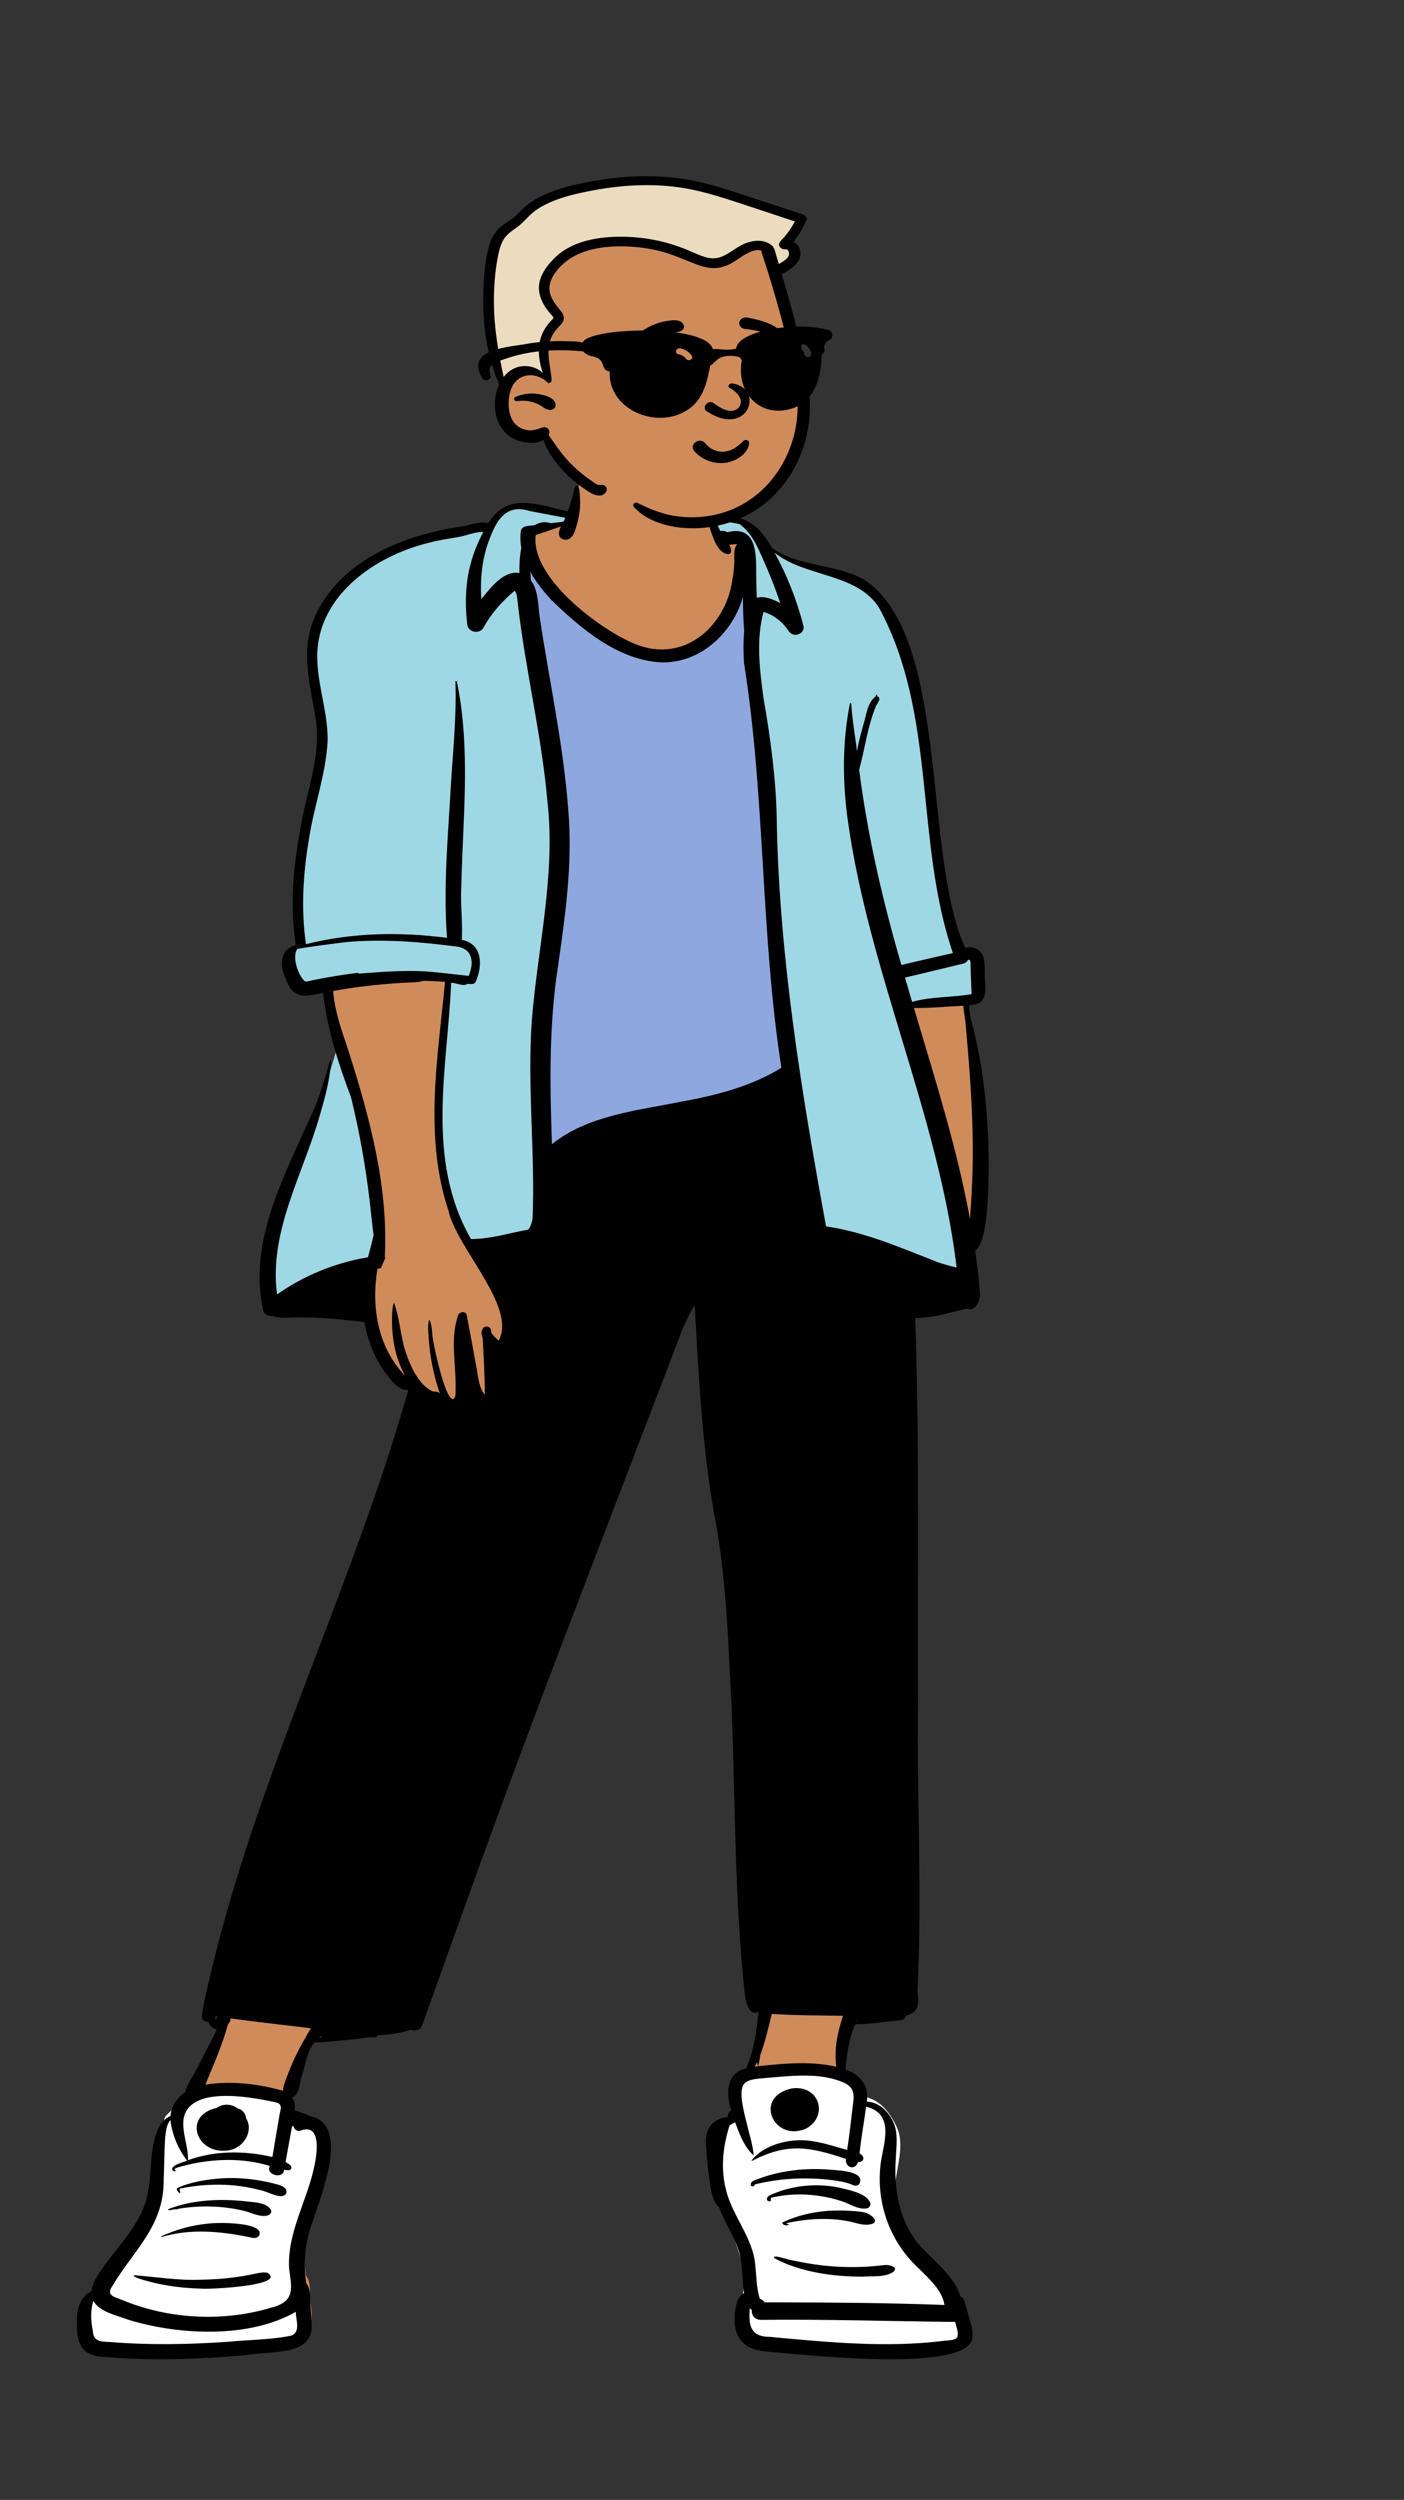 <svg width="254" height="452" viewBox="0 0 254 452" fill="none" xmlns="http://www.w3.org/2000/svg">
<rect x="0" y="0" width="254" height="452" fill="#333333" stroke="none"/>
<path fill-rule="evenodd" clip-rule="evenodd" d="M175.233 225.136C179.276 225.218 177.543 191.408 174.843 185.178C174.465 183.916 174.152 182.19 174.215 180.641C177.555 180.94 177.195 178.892 177.023 176.422C177.079 174.461 177.231 170.414 173.882 171.99C163.841 153.973 174.698 107.401 148.26 103.014C145.074 102.321 141.782 101.603 139.099 99.624C136.261 94.922 134.816 94.321 130.113 94.017C129.242 89.782 127.614 85.257 122.763 83.609C118.322 82.05 113.153 81.925 108.523 82.758C104.69 83.878 104.339 90.263 103.487 93.411C98.325 92.185 91.963 89.604 89.184 95.454C87.838 95.093 86.59 95.327 85.222 95.728C73.758 97.384 62.634 102.032 58.382 111.731C55.755 117.551 57.62 123.887 58.605 129.914C59.523 136.478 57.101 142.559 55.978 148.872C54.306 157.566 54.003 164.539 55.094 171C52.21 171.588 51.998 173.94 53.164 176.4C53.507 177.232 53.852 178.11 54.61 178.581C56.151 179.45 58.143 178.448 59.818 178.295C60.167 181.766 60.841 185.173 61.958 189.044C61.634 190.203 61.264 191.497 60.931 192.661L60.818 192.551C56.994 206.907 45.62 220.852 49.155 236.11C49.363 236.618 49.758 236.512 50.061 236.503C51.815 237.101 53.427 236.722 55.197 236.783C59.394 236.785 63.449 237.267 67.211 237.687C67.899 241.713 70.134 248.304 74.121 249.839C74.189 249.859 75.37 249.638 75.469 249.632C64.855 288.202 45.758 323.867 38.172 363.215C38.127 363.695 38.999 363.441 39.285 363.499C39.246 364.591 40.033 364.854 41.136 365.242C39.715 367.903 38.436 370.561 37.022 373.229C36.366 374.55 35.297 375.854 35.103 377.266C33.538 378.162 32.483 379.915 32.511 381.551C28.29 383.15 29.437 391.048 28.474 394.959C27.5 400.787 22.869 404.857 19.693 409.634C19.045 410.594 18.356 411.85 18.326 413.055C16.357 413.882 15.623 415.689 15.753 418.731C15.746 422.289 16.866 423.644 19.886 423.73C28.089 424.465 37.661 424.166 45.912 423.33C52.084 422.627 57.553 423.211 56.173 416.564C55.889 414.955 56.435 412.788 55.372 411.486C54.717 407.61 55.098 403.702 56.511 399.873C57.37 396.648 58.821 389.987 58.219 385.66C57.941 383.658 53.383 382.557 52.58 382.459C52.835 380.953 52.723 378.32 51.818 377.273C53.479 377.065 53.897 376.672 54.243 375.018C55.069 372.341 55.179 369.434 57.227 367.178C60.908 367.22 64.578 366.383 68.258 366.281L68.441 365.902C70.618 365.877 72.782 365.532 74.848 364.857C75.306 365.051 75.892 365.218 76.15 364.596L77.379 361.152C91.684 320.351 107.541 279.452 123.003 238.95C123.905 236.981 124.991 234.888 126.402 233.133C126.88 257.915 132.673 282.67 133.17 307.439C133.842 324.479 133.669 341.34 135.458 358.44C135.918 362.059 136.407 361.939 137.01 361.717C137.252 361.751 137.82 361.859 138.067 361.906C137.664 365.502 137.2 371.34 135.479 375.018C131.675 375.544 132.356 378.16 133.2 380.328C132.292 381.023 132.422 382.642 132.691 383.539C129.112 383.542 128.332 386.151 128.578 387.797C128.918 390.551 128.728 394.835 130.778 397.187C131.985 400.185 133.95 403.015 134.718 406.246C135.2 408.623 135.014 412.085 135.479 414.443C134.308 414.927 134.804 415.687 134.607 417.157C133.594 423.885 137.16 422.741 143.466 423.204C147.245 423.952 176.018 425.441 174.775 420.964C174.987 419.142 174.041 418.341 173.636 416.547C173.454 416.07 169.869 410.558 167.731 408.471C160.56 402.432 160.873 394.325 161.1 384.987C160.679 382.456 158.506 380.032 155.734 380.305C156.53 377.601 155.055 375.251 151.972 374.469C152.28 371.409 152.604 367.25 153.731 364.603L152.67 363.634L154.091 363.786L154.563 362.721L155.077 363.888C157.517 363.888 160.271 363.403 162.608 363.175C162.981 363.194 162.815 362.739 162.876 362.564C165.083 362.154 165.325 361.103 164.935 358.599C165.449 317.932 165.226 277.647 164.523 236.905C167.973 237.043 171.336 235.915 174.726 235.164C175.931 235.841 176.272 233.429 176.131 232.908C175.94 230.213 175.568 227.583 175.233 225.136Z" fill="#D08B5B"/>
<path fill-rule="evenodd" clip-rule="evenodd" d="M61.424 188.366C62.133 190.608 62.926 193.929 63.757 196.142C65.251 202.273 66.371 208.499 67.105 214.74C67.35 216.827 67.542 218.914 67.824 220.99C67.537 222.341 68.126 226.179 67.781 227.521C61.809 228.514 53.464 232.749 48.677 236.128C47.137 224.787 54.204 212.086 57.227 201.374C57.428 200.686 57.628 199.99 57.82 199.29C58.684 197.112 60.377 191.635 60.977 189.445L61.057 189.146L61.17 189.255L61.424 188.366ZM138.67 99.271C139.342 99.649 140.041 99.968 140.758 100.245C146.34 103.121 156.14 103.209 159.513 108.84C168.229 125.082 168.5 152.566 173.403 171.911C173.674 172.978 176.199 171.837 176.474 172.872C177.155 175.442 176.445 177.913 177.241 180.242C174.133 180.96 166.065 181.43 162.964 182.164C163.732 184.544 172.013 203.801 175.3 231.253C174.11 231.014 172.948 230.667 171.812 230.269L171.376 230.1C164.982 227.607 154.933 223.729 147.995 222.73C143.6 198.758 139.585 173.29 139.084 148.809L139.062 147.679C138.914 140.437 137.924 133.26 136.679 126.114L136.611 125.611C135.936 120.635 135.363 115.451 136.67 110.536C137.093 110.652 135.881 108.007 135.33 104.63C134.989 102.538 135.935 100.12 134.563 98.039C132.657 95.149 130.065 98.844 130.264 98.039C130.364 97.634 127.748 92.716 128.729 93.233C129.8 93.797 133.795 93.782 135.33 95.155C138.685 98.156 139.297 100.438 138.723 99.368L138.67 99.271ZM81.606 96.964C83.002 96.72 87.052 95.497 88.507 95.567C87.655 97.199 89.735 89.938 96.336 91.585C96.625 91.657 103.426 92.586 103.398 93.782C103.38 94.584 95.898 95.532 95.262 96.528C94.514 97.699 95.787 101.221 95.262 102.433C93.684 106.073 94.43 107.08 94.905 106.691C95.282 107.213 95.334 107.954 95.41 108.646L95.496 109.396C96.883 121.231 99.759 132.887 100.807 144.758C102.323 158.04 99.046 171.153 97.991 184.346C97.13 196.232 98.295 208.967 97.825 220.852C97.761 221.511 97.532 222.405 97.067 222.986L97.022 223.041L97.017 223.043L96.833 223.075C93.467 223.684 88.445 225.581 84.981 225.564C81.749 219.938 78.246 205.549 79.296 195.803C80.076 188.557 81.138 179.188 81.138 177.403C81.138 174.175 60.259 179.188 54.118 178.502C52.098 178.276 52.002 176.213 51.779 172.854C51.715 171.896 54.089 171.464 54.118 170.401C54.334 162.701 54.313 152.409 54.416 151.804C55.287 145.777 57.522 139.925 57.824 133.836C57.924 127.69 55.067 121.685 56.221 115.523C57.899 106.547 66.838 100.318 76.103 98.037C77.913 97.542 79.755 97.286 81.606 96.964Z" fill="#9FD8E5"/>
<path fill-rule="evenodd" clip-rule="evenodd" d="M94.288 105.355L94.315 105.541L94.341 105.728C95.08 111.083 99.735 142.499 100.278 147.872C101.362 158.584 98.578 170.626 98.486 181.385C98.462 184.168 99.215 204.228 98.56 205.466C98.364 205.837 95.675 210.033 100.789 208.847C112.34 206.169 138.524 196.211 144.247 196.085C143.389 195.963 142.903 195.345 142.789 194.559C142.681 193.807 140.641 176.695 139.796 158.878C138.866 139.262 135.44 105.061 135.331 104.63C133.188 105.642 130.264 118.773 121.821 118.773C113.377 118.773 102.324 109.71 96.029 100.648C94.734 98.783 94.767 105.556 94.288 105.355Z" fill="#8FA7DF"/>
<path fill-rule="evenodd" clip-rule="evenodd" d="M153.439 375.811L153.571 375.875L153.603 375.893C154.282 376.277 154.741 376.947 155.383 378.207L155.742 378.929L156.357 379.078C158.724 379.652 160.488 381.038 162.083 384.272L162.131 384.371L162.18 384.472C162.716 385.589 162.919 386.825 162.87 388.282L162.866 388.391L162.859 388.547C162.816 389.417 162.72 390.134 162.458 391.654L162.267 392.746L162.213 393.065C161.884 394.999 161.769 396.083 161.801 397.304C161.826 398.263 161.963 399.143 162.229 399.973C163.31 403.349 165.428 406.869 168.158 410.251C169.102 411.42 173.394 417.939 173.431 418.076L173.506 418.351L173.577 418.617C173.589 418.66 173.6 418.704 173.612 418.747L173.7 419.088L173.755 419.304C173.941 420.05 174.078 420.686 174.163 421.219L174.174 421.292C174.327 422.294 174.321 422.888 173.944 423.367L173.918 423.398L173.856 423.473L173.78 423.537L173.734 423.575L173.686 423.611L173.543 423.717L173.371 423.777C172.765 423.989 170.657 424.523 168.444 424.943C164.853 425.623 161.12 426.022 157.43 426.002C156.349 425.996 155.224 425.959 154.058 425.895C150.909 425.72 147.579 425.35 144.055 424.825L143.442 424.732L142.795 424.63C140.504 424.264 137.211 423.687 136.618 423.59L136.562 423.581L136.539 423.581C135.18 423.543 134.308 422.726 133.978 421.491L133.964 421.436L133.951 421.382C133.732 420.454 133.786 419.272 134.05 417.947C134.272 416.84 134.799 410.592 134.799 410.592L132.822 404.694C132.822 404.694 128.644 387.719 129.303 385.443L129.318 385.394C129.407 385.112 133.137 383.102 133.335 382.681C133.536 382.253 133.055 377.328 133.257 376.824L133.276 376.777L133.295 376.736L133.303 376.719C133.511 376.302 135.48 374.541 140.857 374.305C142.896 374.215 146.876 373.954 149.454 374.305C151.856 374.632 152.912 375.561 153.439 375.811ZM49.246 378.964L49.51 379.019L49.566 378.991C50.033 378.76 50.435 378.637 50.944 378.66C51.624 378.689 52.228 379.008 52.724 379.576C53.015 379.91 52.884 382.654 52.881 382.785L52.88 382.819L52.88 382.881L52.88 382.899L52.893 382.908C53.094 383.028 53.523 383.104 54.374 383.147L54.568 383.156L54.972 383.173C55.671 383.203 56.03 383.233 56.444 383.312L56.487 383.32C57.246 383.469 57.85 383.757 58.27 384.268C58.941 385.084 59.069 386.228 58.876 387.69C58.808 388.199 54.321 403.245 54.004 404.536C53.525 406.489 54.443 416.839 54.543 417.801C54.664 418.957 54.685 419.999 54.583 420.836C54.436 422.036 54.056 422.875 53.169 423.251L53.121 423.271L53.018 423.312L52.738 423.368L52.562 423.402C50.746 423.75 49.008 423.929 46.11 424.12L43.898 424.261L43.413 424.294C42.742 424.34 42.232 424.379 41.718 424.426L41.264 424.468L41.246 424.469C33.606 424.999 24.303 425.051 17.592 424.531L17.198 424.499L16.904 424.491C15.833 424.453 15.167 423.807 14.816 422.839L14.798 422.789L14.781 422.738C14.585 422.147 14.489 421.449 14.441 420.507L14.424 420.123C14.421 420.046 14.418 419.967 14.416 419.875L14.389 418.896L14.381 418.682C14.376 418.551 14.37 418.443 14.364 418.342L14.355 418.227L14.324 418.052C14.118 416.846 26.493 402.22 27.169 400.592C27.993 398.608 29.328 383.29 29.904 382.679L29.923 382.659L31.674 380.889L31.929 383.223L31.931 383.22C31.972 383.14 32.004 383.062 32.022 382.991L32.03 382.956L32.036 382.922L32.039 382.906L32.042 382.89C32.351 381.226 33.332 379.967 34.866 379.144C36.155 378.453 37.791 378.087 39.727 377.986C42.543 377.838 45.669 378.225 49.246 378.964Z" fill="white"/>
<path fill-rule="evenodd" clip-rule="evenodd" d="M104.391 87.741C104.904 88.103 104.85 89.109 104.901 89.672L104.904 89.709C105.065 91.409 104.847 93.118 104.384 94.769L104.313 95.021C104.092 95.81 103.872 96.755 103.181 97.297C102.395 97.911 101.147 97.513 101.119 96.522C101.104 96.062 101.276 95.618 101.493 95.186C99.971 95.712 98.449 96.233 96.921 96.74C95.944 103.976 107.223 112.834 113.753 115.935C123.262 120.652 131.263 113.427 132.48 104.933C132.685 103.805 132.822 102.645 132.848 101.501L132.85 101.392C132.855 100.446 132.68 99.181 133.368 98.395C132.862 98.384 132.412 98.448 131.917 98.518L131.94 98.555C132.221 99.004 132.618 100.124 131.729 100.209C129.81 100.028 128.917 97.013 128.449 95.567L128.431 95.504C128.128 94.42 127.744 90.486 128.654 90.014C128.934 90.985 128.823 92.039 129.164 93.012C129.938 93.292 131.413 93.367 131.754 93.419C135.743 93.46 138.004 96.026 139.621 99.03C144.36 102.515 151.173 101.916 156.29 104.787C171.95 114.96 166.836 154.562 174.636 171.41C176.197 170.831 177.789 171.99 177.998 173.405C178.213 174.493 178.149 175.659 178.166 176.761L178.173 176.899C178.301 179.154 178.736 181.688 175.338 181.737C175.343 182.996 175.607 184.215 175.947 185.43C177.829 192.786 178.65 200.362 178.835 207.902L178.845 208.456C178.906 212.42 178.96 224.681 176.417 226.131L176.536 226.995C176.83 229.155 177.107 231.32 177.262 233.491C177.506 234.618 176.676 237.318 174.982 236.603C171.875 237.292 168.811 238.308 165.582 238.313C166.364 261.635 165.975 284.98 166.091 308.311C165.842 325.51 166.879 342.85 165.972 359.982L166.005 360.224C166.262 362.148 166.338 363.821 163.857 364.479C163.822 364.95 163.417 365.201 162.938 365.257C161.578 365.421 160.218 365.576 158.857 365.726C157.588 365.81 156.231 366.093 154.967 365.958C155.089 366.069 154.758 366.086 154.722 366.005C153.569 368.597 153.235 371.422 152.949 374.186C155.747 375.142 157.273 377.291 156.817 379.986C159.639 380.088 161.7 382.898 162.096 385.267C162.349 386.902 162.146 388.525 162.064 390.162C161.674 395.758 162.592 401.786 166.623 406.249C169.239 409.051 172.646 411.585 173.787 415.233C174.097 415.363 174.352 415.614 174.464 416.006L175.188 418.553V418.553L175.549 419.827C175.812 420.756 176.047 421.705 175.905 422.667L175.89 422.76C175.185 428.849 147.33 425.914 141.894 425.476C139.709 425.169 137.311 425.337 135.343 424.3C132.929 422.872 132.628 419.977 133.042 417.605L133.076 417.383C133.244 416.322 133.49 415.21 134.613 414.617C134.235 412.419 134.381 410.171 133.931 407.982C133.252 404.884 131.198 402.197 130.149 399.223C128.619 397.699 128.567 395.322 128.248 393.373C128.005 391.481 127.807 389.577 127.725 387.675C127.503 385.16 128.721 383.086 131.672 382.757C131.536 382.28 131.91 381.868 132.283 381.563C131.403 378.763 131.16 374.918 134.978 373.963C136.424 370.75 136.844 367.268 137.229 363.842C137.183 363.833 137.137 363.826 137.092 363.819C135.343 364.471 134.868 361.678 134.704 360.203L134.668 359.851C132.868 342.798 133.033 325.645 132.357 308.54L132.291 307.303C131.699 296.033 131.346 284.663 129.171 273.543C126.982 261.15 126.41 248.554 125.662 236.03C124.78 237.257 124.306 238.666 123.593 239.973C114.339 264.338 104.844 288.63 95.695 313.028C89.063 330.692 82.728 348.451 76.374 366.198C76.05 367.106 75.028 367.295 74.281 367.004C72.378 367.595 70.38 367.931 68.37 367.989C68.249 368.239 68.001 368.421 67.637 368.386C66.562 368.28 65.325 368.581 64.25 368.694C61.79 368.912 59.402 369.25 56.92 369.282C55.382 371.024 55.285 373.386 54.576 375.46C54.168 376.517 54.232 378.888 52.823 379.186C53.328 379.883 53.394 380.72 53.312 381.583C53.751 381.672 54.195 381.841 54.608 382.014C55.009 382.196 55.54 382.18 55.817 382.547C63.689 383.826 57.936 397.223 56.568 401.654C55.224 405.276 54.804 409.059 55.417 412.841C56.354 414.001 56.04 415.725 56.183 417.1C56.259 418.327 56.397 419.572 56.385 420.8C56.232 425.901 49.204 425.071 45.239 425.733C42.764 425.991 40.277 426.171 37.79 426.311C31.483 426.662 25.14 426.689 18.846 426.142C14.781 426.027 13.908 423.651 13.914 420.402L13.908 420.267C13.816 418.062 14.213 415.399 16.55 414.252C16.667 413.086 17.327 411.91 18 410.891C21.132 406.173 25.834 402.037 26.759 396.375C27.666 392.668 26.639 384.507 30.844 382.574C30.941 380.905 32.085 379.203 33.502 378.301C33.776 376.911 34.806 375.633 35.443 374.355C36.743 371.915 37.945 369.437 39.238 366.995C38.561 366.738 37.842 366.266 37.747 365.596C37.097 365.603 36.455 365.227 36.534 364.518C36.763 362.46 37.266 360.436 37.74 358.414L37.799 358.161C46.241 321.591 63.674 287.395 73.873 251.294C72.501 251.516 71.218 250.11 70.459 249.194C68.008 246.237 66.561 242.659 65.924 239.029L64.773 238.901C60.931 238.478 57.07 238.108 53.197 238.208L52.263 238.236C51.226 238.264 50.187 238.257 49.201 237.922C48.513 237.979 47.797 237.649 47.627 236.957C44.758 224.143 51.81 211.982 56.861 200.403C58.051 197.556 58.898 194.668 59.706 191.72C59.732 191.624 59.899 191.644 59.895 191.743C59.737 195.02 58.831 198.325 57.91 201.484C54.886 212.196 48.586 222.701 50.127 234.041C54.914 230.662 60.6 228.315 66.573 227.322C66.918 225.98 67.299 224.648 67.585 223.297C67.303 221.221 67.111 219.134 66.866 217.048C66.132 210.806 65.012 204.581 63.518 198.449C61.201 192.279 59.178 186.026 58.454 179.521L58.323 179.544C56.716 179.836 54.946 180.471 53.456 179.554C52.51 178.966 52.1 177.992 51.718 177.056C50.626 174.788 50.424 171.806 53.514 170.858C52.362 163.646 53.11 156.117 54.502 148.972C55.617 142.709 58.062 136.539 57.147 130.128C56.131 123.967 54.236 117.515 56.975 111.484C61.476 101.419 72.876 96.644 84.087 95.107L84.268 95.06C85.655 94.692 86.918 94.304 88.363 94.582C91.772 88.914 97.299 91.22 102.697 92.483C103.062 91.522 103.365 90.539 103.651 89.556C103.829 89.056 103.77 87.901 104.391 87.741ZM135.634 417.367L135.62 417.614C135.477 420.268 135.638 422.541 139.31 422.524C141.836 422.766 144.363 423.001 146.893 423.206L147.842 423.281C155.352 423.882 162.953 424.175 170.448 423.274L170.761 423.236C171.387 423.156 172.547 423.172 173.043 422.757C173.641 422.036 172.949 420.661 172.804 419.824C161.108 419.702 149.397 419.315 137.693 419.449C136.462 419.455 135.907 418.512 136.02 417.653C135.881 417.569 135.751 417.472 135.634 417.367ZM16.886 416.036C16.311 417.848 16.452 419.561 16.777 421.376C16.94 423.276 17.948 423.398 19.774 423.443C26.9 424.032 34.078 423.908 41.207 423.414C45.027 423.045 48.953 423.059 52.703 422.302C54.492 421.591 53.459 419.357 53.52 417.987C45.099 422.85 32.364 422.233 23.182 419.419L23.035 419.363C20.862 418.545 18.086 418.03 16.886 416.036ZM30.834 383.313C29.866 384.292 29.846 387.079 29.805 388.028L29.8 388.134C29.692 390.126 29.709 392.123 29.613 394.115C29.684 402.506 24.277 406.691 20.262 413.437C19.164 415.074 20.762 415.307 22.061 415.838C30.476 419.347 40.429 419.884 49.22 417.197C53.639 416.046 52.674 413.381 52.299 410.121C51.929 403.46 55.84 397.459 56.997 391.015L57.028 390.848C57.373 388.956 57.969 384.108 54.606 385.144C53.874 385.548 53.186 385.042 53.1 384.423C53.013 384.436 52.923 384.443 52.837 384.444C52.448 386.598 52.045 388.749 51.658 390.902C51.984 391.088 52.289 391.297 52.56 391.537C52.889 391.829 52.659 392.443 52.163 392.406C51.908 392.386 51.657 392.351 51.406 392.309C51.208 394.181 47.89 393.13 48.848 391.63C44.078 390.152 38.823 390.27 33.979 391.403L33.959 391.411C33.584 391.544 30.888 392.029 31.755 392.406C32.117 392.445 31.293 392.868 31.149 392.213C31.102 391.39 33.198 390.986 33.841 390.644C32.221 388.567 31.114 385.874 30.834 383.313ZM153.038 376.735C148.544 374.554 143.022 375.364 138.148 375.75L137.943 375.77C136.703 375.89 134.974 375.964 134.405 377.109C133.58 378.943 134.947 383.047 135.376 385.087L135.522 385.622C135.878 386.929 136.216 388.224 136.338 389.574C136.341 389.617 136.295 389.647 136.253 389.647C134.545 388.012 133.778 385.814 132.981 383.717C132.641 383.891 132.308 384.079 131.995 384.286C130.772 388.054 130.362 392.067 131.331 395.911L131.366 396.047C132.562 400.798 136.289 404.683 136.643 409.648C136.88 411.655 136.827 413.712 137.471 415.661C137.837 415.733 138.157 415.975 138.301 416.28L140.401 416.282C150.555 416.298 160.711 416.38 170.858 416.755C170.531 414.197 168.013 411.928 166.239 410.175C160.796 405.179 158.442 398.003 159.338 391.086C159.81 387.626 161.964 382.189 156.694 380.911C156.309 383.731 155.789 386.542 155.501 389.373C156.496 389.803 156.434 390.937 155.219 390.915C154.674 392.56 152.845 391.895 153.043 390.343C146.353 388.129 142.516 387.387 135.999 390.722C135.817 390.699 136.5 390.043 136.586 389.926C138.646 387.936 141.809 387.001 144.776 386.967C147.717 386.967 150.484 387.96 153.258 388.729C153.675 386.057 153.956 383.369 154.287 380.688L154.358 380.114C154.531 378.706 154.468 377.544 153.038 376.735ZM45.541 411.235C46.52 411.04 47.421 410.743 48.416 410.944C51.916 413.301 37.613 413.965 36.395 413.798C33.295 413.716 30.193 413.364 27.21 412.579L27.002 412.523C26.708 412.45 23.734 411.707 24.298 411.376C28.333 411.697 32.284 412.361 36.395 412.188C38.446 412.149 40.505 412.02 42.534 411.743C43.543 411.605 44.547 411.436 45.541 411.235ZM140.106 408.316C139.465 407.455 142.589 408.598 142.996 408.608C145.583 409.18 148.216 409.613 150.874 409.793C152.655 409.914 154.456 409.94 156.241 409.862C157.563 409.821 158.87 409.646 160.183 409.525L160.231 409.523C161.011 409.499 162.575 409.932 161.611 410.765C160.112 411.806 157.895 411.489 156.099 411.642C150.645 411.626 144.869 410.839 140.106 408.316ZM37.56 402.059C39.133 401.803 47.788 401.72 46.925 404.101C46.716 404.553 46.237 404.703 45.734 404.632C40.377 403.464 34.599 402.853 29.259 404.463C29.172 404.49 29.113 404.363 29.198 404.329C31.823 403.15 34.632 402.326 37.56 402.059ZM149.907 399.731C151.32 399.635 152.742 399.668 154.155 399.764L154.734 399.804C155.331 399.847 155.94 399.903 156.51 400.058L156.623 400.09C157.4 400.315 159.149 401.51 157.821 402.086C156.395 402.499 155.189 402.007 153.814 401.69C149.979 400.876 145.948 401.152 142.149 401.984L142.684 402.138V402.138C142.717 402.117 142.76 402.167 142.728 402.191C142.344 402.492 141.817 402.385 141.545 402.011C141.497 401.947 141.527 401.845 141.603 401.809C144.178 400.598 147.017 399.928 149.907 399.731ZM30.476 399.427C34.806 397.709 39.824 397.519 44.468 398.017L44.799 398.053C46.248 398.206 48.138 398.276 48.967 399.485C49.253 399.905 48.957 400.385 48.494 400.537C47.132 400.983 45.529 400.089 44.22 399.756C40.347 398.806 36.212 398.706 32.275 399.363C32.302 399.493 31.65 399.436 31.508 399.483C31.33 399.474 30.149 399.824 30.476 399.427ZM139.684 396.744C143.462 395.097 147.83 394.705 151.909 395.555L152.079 395.598C153.886 396.053 156.796 396.59 157.443 398.305C157.583 398.691 157.28 399.213 156.825 399.292C155.284 399.555 153.884 398.547 152.49 398.062C148.387 396.68 143.743 396.349 139.5 397.366C139.472 397.516 139.443 397.664 139.413 397.814C139.486 397.771 139.561 397.867 139.503 397.92C138.826 398.345 138.122 397.272 139.684 396.744ZM40.211 393.849C43.267 393.667 46.35 394.015 49.301 394.738L49.856 394.875C50.663 395.078 51.707 395.397 51.825 396.178C51.87 396.489 51.784 396.703 51.502 396.896C50.475 397.584 48.24 396.141 46.963 395.971C42.325 394.722 37.348 394.74 32.65 395.696L32.49 395.729L32.603 396.452C32.715 396.797 31.682 395.982 32.075 395.612C34.554 394.48 37.448 394.053 40.211 393.849ZM142.566 392.557C145.019 392.16 147.55 392.084 150.031 392.284L150.324 392.309C151.805 392.426 156.605 392.597 155.47 394.842C155.279 395.217 154.727 395.265 154.369 395.103C153.17 394.558 151.859 394.361 150.535 394.181C145.861 393.598 141.086 393.837 136.523 394.966C136.623 395.105 136.418 395.271 136.224 395.304C135.743 395.384 135.743 394.869 135.949 394.595C136.195 394.271 136.684 394.153 137.062 394.01C138.819 393.324 140.682 392.86 142.566 392.557ZM49.643 380.067L49.364 380.007C44.682 379.02 34.302 377.249 33.227 383.031C32.845 385.577 34.104 388.061 34.011 390.583C38.866 388.813 44.234 388.831 49.278 390.001C49.725 387.384 50.152 384.764 50.608 382.148L50.682 381.835C50.885 380.953 50.954 380.263 49.643 380.067ZM39.216 381.12C40.236 380.335 41.938 380.346 42.938 381.202C43.853 381.375 44.499 382.245 44.514 382.992C45.905 385.185 44.227 388.214 41.571 388.761C35.572 389.895 32.89 382.508 39.216 381.12ZM143.151 377.621C148.171 376.817 149.994 382.526 145.875 384.841C140.055 387.458 136.177 379.23 143.151 377.621ZM41.699 364.941C41.773 365.378 41.534 365.688 41.248 365.982C40.219 369.764 38.67 373.284 37.143 376.909C42.111 376.171 46.804 376.815 51.2 378.024C51.253 376.918 51.815 375.771 52.206 374.728C52.966 372.748 53.886 370.818 54.947 368.955L55.08 368.722C55.461 368.059 55.828 367.366 56.278 366.731C51.415 366.136 46.553 365.6 41.699 364.941ZM139.623 364.135L139.493 364.662C138.935 366.945 138.405 369.249 137.575 371.466L137.564 371.512C137.436 372.072 137.15 374.663 136.97 372.834C136.832 373.11 136.684 373.382 136.527 373.65L137.731 373.522C142.221 373.049 146.906 372.672 151.309 373.683C150.852 370.509 151.525 367.476 152.507 364.475C148.203 364.386 143.936 364.415 139.623 364.135ZM58.108 368.081C57.951 368.213 57.797 368.349 57.65 368.49C57.849 368.444 58.047 368.4 58.231 368.361C58.224 368.257 58.141 368.179 58.108 368.081ZM155.109 365.17L154.969 365.465V365.465C155.042 365.426 155.122 365.389 155.208 365.356C155.169 365.299 155.136 365.238 155.109 365.17ZM39.04 364.522C38.989 364.691 38.95 364.877 38.859 365.031C38.931 365.043 39.005 365.055 39.079 365.07C39.169 364.907 39.263 364.749 39.365 364.593C39.257 364.571 39.148 364.548 39.04 364.522ZM76.48 177.343C76.039 177.534 75.579 177.583 74.972 177.605C70.035 177.789 65.115 178.302 60.268 179.176C60.535 182.692 61.728 186.097 62.864 189.449L63.099 190.184C66.935 202.193 70.284 214.743 69.609 227.304C69.647 227.317 69.683 227.334 69.718 227.349C69.657 227.503 69.613 227.661 69.551 227.813L69.512 227.904L69.281 228.417C69.154 228.702 69.03 228.988 68.923 229.281C68.734 229.341 68.503 229.386 68.282 229.415C67.162 236.065 68.227 243.521 73.274 248.722C71.475 245.475 70.847 241.787 70.926 238.18L70.941 237.629C70.961 236.947 71.007 236.269 71.238 235.622C71.248 235.588 71.298 235.593 71.311 235.622C72.379 238.58 72.449 241.794 73.499 244.774L73.579 245.003C74.409 247.338 75.795 250.345 78.203 251.552C78.646 251.67 79.328 251.53 79.559 251.988L79.574 252.021L79.588 252.017C78.513 248.86 77.821 245.596 77.584 242.3L77.569 242.076C77.493 240.926 77.326 239.694 77.646 238.571C78.255 239.598 78.104 241.274 78.387 242.516L78.398 242.587C78.622 243.929 80.778 254.189 82.193 252.818C82.486 252.44 82.41 251.709 82.419 251.259L82.42 251.215C82.442 250.565 82.434 249.914 82.409 249.264C82.256 245.433 81.592 241.501 82.894 237.768C83.111 237.139 84.291 237.021 84.435 237.768C85.007 240.758 85.555 243.75 86.103 246.742C86.502 248.57 86.486 250.631 87.699 252.208C87.713 248.766 87.5 245.335 87.316 241.897L87.267 241.754C87.122 241.32 86.978 240.757 87.312 240.388C87.445 239.604 88.724 239.694 88.832 240.515C88.856 240.686 88.873 240.86 88.892 241.033C89.316 241.509 89.709 241.996 90.209 242.405C93.551 236.286 82.617 225.719 81.107 218.809C76.661 205.353 79.217 191.244 80.51 177.541C79.173 177.399 77.825 177.361 76.48 177.343ZM140.109 99.898C142.446 104.106 144.162 108.558 145.35 113.141C145.717 114.556 143.601 115.424 142.746 114.185L142.72 114.146C141.669 112.574 140.103 111.188 138.12 110.647C136.769 115.726 137.427 121.095 138.129 126.224C139.374 133.371 140.364 140.547 140.512 147.789L140.519 148.177C140.953 172.908 145.006 197.528 149.444 221.741C156.54 222.764 163.036 225.647 169.577 228.182C170.713 228.58 171.875 228.927 173.065 229.166C169.779 201.715 157.281 175.97 153.419 148.618C152.398 141.504 152.35 134.281 153.76 127.208C153.784 127.073 153.998 127.118 154.007 127.238C154.162 130.143 154.716 133.011 155.045 135.9C155.268 134.25 155.784 132.578 156.201 130.997C156.711 129.449 156.9 126.965 158.394 125.956L158.488 125.664V125.664C158.528 125.538 158.736 125.591 158.703 125.716C158.687 125.776 158.671 125.835 158.657 125.895C159.617 126.124 158.72 127.145 158.482 127.633C156.942 131.341 156.483 135.354 155.432 139.175C156.953 151.103 159.694 162.881 163.069 174.475C166.17 173.741 169.281 173.034 172.39 172.317C165.455 152.04 169.51 129.411 159.121 110.049C155.229 103.551 145.643 104.434 140.109 99.898ZM87.425 96.191C85.971 96.121 84.452 96.83 83.056 97.074C81.205 97.396 79.363 97.652 77.553 98.147C68.288 100.428 59.349 106.657 57.671 115.633C56.517 121.796 59.374 127.8 59.273 133.946C58.972 140.035 56.736 145.887 55.865 151.914C54.818 158.078 54.457 164.529 55.355 170.722C63.667 168.605 72.347 168.472 80.87 169.566C80.159 160.178 81.091 150.745 81.608 141.364C81.979 135.339 82.615 129.288 82.39 123.252C82.385 123.118 82.627 123.085 82.651 123.219C85.207 135.547 83.708 148.062 83.449 160.494C83.285 163.636 83.719 166.807 83.544 169.931C87.418 170.68 87.278 174.738 86.093 177.413C85.883 178.056 85.171 177.945 84.594 177.866C83.968 178.457 82.477 177.687 81.626 177.687C80.961 193.119 76.918 209.603 85.203 224.026C88.666 224.044 92 222.97 95.366 222.362L95.55 222.329L95.555 222.327C96.049 221.749 96.291 220.819 96.358 220.138C96.828 208.253 95.356 196.342 96.217 184.456C97.272 171.263 100.549 158.151 99.033 144.868C97.985 132.997 95.109 121.341 93.722 109.506L93.652 108.894C93.565 108.164 93.533 107.358 93.131 106.801C90.792 108.716 88.829 110.992 87.423 113.553C86.645 114.79 84.561 114.24 84.529 112.843C84.229 110.349 84.185 107.846 84.489 105.351L84.516 105.131C84.893 102.009 85.943 99.028 87.425 96.191ZM174.386 181.84C171.373 181.983 168.356 182.283 165.338 182.248L165.642 183.272C169.296 195.559 173.186 207.823 175.479 220.395L175.563 219.216C175.646 218.037 175.725 216.857 175.777 215.675C176.428 204.377 175.434 193.094 174.386 181.84ZM95.959 103.425C95.972 103.936 96 104.445 96.044 104.953C97.437 106.829 97.313 109.323 97.625 111.481C99.372 123.136 101.945 134.744 102.812 146.52C103.619 155.941 102.302 165.328 100.955 174.655C99.295 185.335 99.469 196.127 99.855 206.88C106.235 201.692 115.303 200.782 123.353 199.171L123.736 199.101C129.925 197.962 136.102 196.312 141.361 193.069C137.579 168.769 138.469 144.155 134.602 119.876C134.483 117.964 134.458 116.041 134.635 114.131C134.465 112.063 134.414 109.983 134.41 107.91C132.715 114.036 127.038 119.954 119.599 119.761C111.683 119.343 104.965 113.52 99.804 108.529C98.405 107.04 97.014 105.301 95.959 103.425ZM165.571 181.851L165.214 181.836L165.236 181.906V181.906C165.309 181.892 165.384 181.88 165.459 181.869L165.571 181.851ZM175.39 173.553C175.333 173.538 175.237 173.538 175.13 173.542C174.976 173.862 174.664 174.125 174.302 174.212L171.282 174.945C168.765 175.556 166.247 176.164 163.725 176.755C164.148 178.222 164.578 179.688 165.012 181.153C168.452 180.155 172.259 180.381 175.766 179.739C175.723 178.047 175.62 176.346 175.588 174.65C175.58 174.374 175.643 173.929 175.486 173.68C175.387 173.522 175.486 173.581 175.39 173.553ZM59.863 179.25L59.769 179.268V179.268C59.8 179.346 59.829 179.423 59.855 179.501C59.857 179.417 59.858 179.334 59.863 179.25ZM82.253 171.106C75.774 170.257 69.184 169.755 62.649 170.333C59.693 170.693 56.693 171.078 53.796 171.57C52.788 172.963 53.903 176.353 55.157 177.426C55.533 177.554 56.18 177.305 56.541 177.232C59.245 176.682 61.976 176.239 64.721 175.893C64.802 175.985 64.922 176.045 65.07 176.032L65.701 175.98C69.486 175.669 73.305 175.441 77.099 175.636L77.127 175.656V175.656C79.686 175.824 82.237 176.187 84.786 176.45C85.792 174.08 85.618 171.36 82.253 171.106ZM129.398 93.798C129.649 94.562 129.949 95.304 130.324 96.026C130.714 95.928 131.253 96.007 131.54 96.228L131.662 96.209C131.998 96.151 132.402 96.063 132.507 96.053C137.136 95.476 136.784 101.057 136.801 103.862C136.829 105.268 136.86 106.676 136.908 108.082C138.233 107.676 140.004 108.406 141.162 109.053C140.255 106.334 139.19 103.658 138.001 101.029L137.776 100.517C136.84 98.396 135.804 96.249 133.815 94.772C132.302 94.416 130.837 94.351 129.398 93.798ZM95.832 92.398C91.529 91.015 89.824 94.158 88.631 97.292C87.224 100.764 86.839 104.586 87.074 108.322L87.219 108.149C88.802 106.247 91.085 103.108 93.971 103.612C93.943 102.169 94.001 100.584 94.308 99.085C94.129 98.118 94.083 97.141 94.207 96.164C94.273 94.939 95.754 95.125 96.729 94.952C97.572 94.445 98.594 94.242 99.62 94.598C100.394 94.505 101.169 94.417 101.943 94.329C102.062 94.093 102.158 93.857 102.258 93.615C100.115 93.216 97.972 92.805 95.832 92.398Z" fill="black"/>
<path fill-rule="evenodd" clip-rule="evenodd" d="M125.321 94.67C121.921 94.688 119.031 93.823 116.826 92.393C114.074 91.513 110.755 90.157 108.739 88.733C107.952 88.913 107.011 88.164 106.41 87.769C102.668 85.264 99.731 81.599 98.86 77.927C97.517 79.447 95.605 79.51 93.773 78.755C89.934 76.803 90.078 72.694 91.46 69.624C88.555 63.781 86.541 48.355 90.976 42.129C91.883 41.197 93.215 40.64 94.173 39.685C95.026 38.851 95.838 37.997 96.83 37.337C99.858 35.271 105.074 34.172 108.339 33.654C121.971 31.013 132.445 35.761 144.792 39.766C144.082 41.358 143.099 42.811 141.972 44.165C145.038 45.191 143.629 47.497 141.251 48.666L139.835 48.049C142.043 55.127 147.122 72.727 144.93 78.379C143.183 87.197 135.513 94.734 125.321 94.67" fill="#D08B5B"/>
<path fill-rule="evenodd" clip-rule="evenodd" d="M94.479 67.26C92.733 67.26 91.448 68.993 91.448 68.993H91.088C88.362 62.704 86.656 48.185 90.926 42.192C91.383 41.723 91.948 41.348 92.518 40.97C93.08 40.598 93.647 40.222 94.123 39.748C94.242 39.632 94.36 39.515 94.478 39.399C95.206 38.68 95.925 37.969 96.78 37.4C99.808 35.335 105.023 34.235 108.289 33.718C120.009 31.447 129.395 34.638 139.644 38.123C141.316 38.691 143.01 39.267 144.742 39.829C144.031 41.422 143.048 42.874 141.922 44.229C144.987 45.254 143.579 47.56 141.201 48.729L140.156 48.274C139.88 46.953 139.145 44.367 137.59 44.228C136.491 44.13 134.693 45.05 132.941 45.947C131.354 46.759 129.803 47.552 128.844 47.552C128.089 47.552 126.179 47.002 123.789 46.313C119.797 45.162 114.467 43.626 110.944 43.626C105.313 43.626 100.519 47.795 98.615 50.816C96.71 53.837 101.449 57.59 101.449 57.59C101.449 57.59 98.615 60.846 98.615 62.271C98.615 63.695 99.277 68.158 99.277 68.158C99.277 68.158 96.225 67.26 94.479 67.26Z" fill="#ECDCBF"/>
<path fill-rule="evenodd" clip-rule="evenodd" d="M127.291 95.43C122.876 95.836 117.63 94.9 114.687 91.686C114.599 91.59 114.561 91.481 114.558 91.375C114.556 91.258 114.6 91.145 114.675 91.058C114.755 90.965 114.868 90.901 114.998 90.88C115.107 90.862 115.232 90.874 115.36 90.938L115.631 91.073C117.641 92.068 119.729 92.917 122.007 93.28C124.352 93.654 126.741 93.612 129.065 93.137C133.3 92.273 136.727 90.067 139.249 87.158C142.064 83.912 143.754 79.792 144.185 75.671C144.707 70.677 143.496 65.714 142.243 60.879C140.927 55.798 139.487 50.743 137.816 45.748C137.765 45.597 137.752 45.456 137.766 45.327C137.273 45.154 136.748 45.202 136.226 45.36C135.272 45.648 134.321 46.3 133.528 46.837C133.241 47.032 132.974 47.213 132.734 47.36C131.75 47.963 130.676 48.397 129.474 48.465C128.224 48.536 126.998 48.188 125.863 47.752C125.287 47.531 124.719 47.301 124.154 47.072C122.545 46.421 120.954 45.776 119.216 45.357C116.888 44.796 114.483 44.519 112.072 44.539C107.768 44.574 103.45 45.567 100.812 48.83C99.744 50.151 99.047 51.67 99.59 53.302C99.886 54.189 100.444 54.995 101.053 55.735L101.261 55.988C101.595 56.394 101.886 56.8 101.973 57.231C102.046 57.592 101.989 57.974 101.701 58.393C101.52 58.657 101.29 58.893 101.058 59.129C100.891 59.299 100.723 59.469 100.579 59.651C100.288 60.02 100.03 60.416 99.829 60.83C99.433 61.64 99.265 62.511 99.23 63.39C99.188 64.45 99.354 65.487 99.519 66.526C99.636 67.262 99.753 68 99.8 68.746C99.808 68.876 99.764 68.973 99.701 69.045C99.625 69.132 99.514 69.188 99.388 69.203C99.35 69.208 99.31 69.209 99.27 69.206C99.29 69.277 99.307 69.349 99.322 69.422C99.242 69.33 99.157 69.24 99.067 69.154C99.061 69.151 99.056 69.149 99.05 69.146C98.958 69.1 98.879 69.031 98.83 68.942C98.703 68.836 98.568 68.735 98.427 68.641C97.693 68.15 96.835 67.859 95.975 67.849C95.145 67.84 94.314 68.093 93.675 68.627C92.404 69.69 92.032 71.424 92.019 72.913C92.005 74.433 92.398 76.257 93.877 77.201C94.47 77.58 95.194 77.807 95.924 77.814C96.529 77.819 97.108 77.627 97.678 77.445C97.853 77.388 98.028 77.332 98.203 77.281C98.401 77.223 98.582 77.227 98.739 77.269C98.917 77.317 99.067 77.415 99.18 77.547C99.292 77.677 99.366 77.841 99.388 78.013C99.41 78.178 99.385 78.351 99.307 78.506C99.287 78.545 99.266 78.583 99.245 78.62L99.57 79.1C100.815 80.93 102.082 82.727 103.744 84.301C104.697 85.204 105.708 86.056 106.817 86.802L106.977 86.908C107.073 86.971 107.179 87.049 107.292 87.132C107.616 87.369 108.003 87.687 108.365 87.7C108.472 87.703 108.566 87.691 108.652 87.681C108.858 87.657 109.03 87.65 109.2 87.712C109.337 87.762 109.479 87.855 109.624 88.048C109.723 88.178 109.773 88.342 109.773 88.508C109.773 88.675 109.722 88.841 109.631 88.973C109.443 89.246 109.215 89.415 108.968 89.511C108.692 89.618 108.387 89.635 108.071 89.582C107.291 89.451 106.427 88.872 105.877 88.494L105.771 88.421C104.553 87.588 103.399 86.667 102.385 85.637C100.657 83.883 99.105 81.816 98.308 79.557C97.746 79.887 97.052 80.044 96.327 80.069C95.269 80.105 94.151 79.861 93.326 79.511C91.509 78.739 90.405 77.278 89.888 75.598C89.287 73.647 89.482 71.404 90.243 69.651C90.265 69.6 90.288 69.55 90.311 69.498C87.97 64.182 87.251 58.279 87.451 52.605C87.545 49.95 87.747 47.163 88.446 44.574C88.759 43.413 89.303 42.307 90.172 41.393C90.668 40.872 91.276 40.466 91.887 40.062C92.416 39.711 92.947 39.362 93.394 38.924L93.605 38.716C93.651 38.671 93.697 38.626 93.742 38.581C94.514 37.819 95.265 37.079 96.201 36.454C97.287 35.729 98.486 35.162 99.731 34.691C102.414 33.676 105.301 33.067 108.157 32.597C114.336 31.578 120.68 31.528 126.783 32.959C129.621 33.625 132.375 34.535 135.124 35.445C135.38 35.529 135.635 35.614 135.89 35.698C138.027 36.403 140.164 37.105 142.302 37.807C143.296 38.134 144.289 38.46 145.283 38.787C145.498 38.858 145.709 39.01 145.829 39.2C145.947 39.385 145.982 39.601 145.887 39.816C145.277 41.2 144.508 42.499 143.572 43.712C143.897 43.91 144.174 44.174 144.384 44.482C144.648 44.873 144.805 45.335 144.816 45.825C144.852 47.468 143.184 48.581 141.801 49.386C141.672 49.462 141.544 49.506 141.421 49.526C142.761 54.12 144.045 58.73 145.135 63.376L145.21 63.698C146.333 68.56 147.058 73.522 145.996 78.449C145.081 82.692 142.956 86.787 139.636 89.947C136.381 93.045 132.015 94.995 127.291 95.43ZM98.219 67.459C97.641 65.814 97.334 64.025 97.555 62.358C97.695 61.31 98.046 60.302 98.618 59.378C98.946 58.849 99.346 58.36 99.781 57.898L99.932 57.744C100.008 57.664 100.084 57.592 100.107 57.501C100.121 57.448 100.107 57.39 100.071 57.321C99.992 57.167 99.844 57.02 99.705 56.875C99.617 56.784 99.531 56.694 99.459 56.606C98.192 55.069 97.247 53.239 97.554 51.289C97.854 49.387 99.245 47.614 100.725 46.278C103.985 43.336 109.039 42.66 113.467 42.823C116.045 42.917 118.618 43.324 121.073 44.035C122.283 44.386 123.466 44.813 124.617 45.303L124.871 45.413C125.009 45.472 125.146 45.532 125.283 45.593C126.182 45.988 127.085 46.387 128.06 46.602C129.966 47.021 131.259 46.138 132.618 45.247C133.083 44.942 133.556 44.632 134.059 44.36L134.162 44.306C135.069 43.835 136.153 43.518 137.195 43.532C138.1 43.544 138.973 43.803 139.683 44.415C139.829 44.541 139.913 44.678 139.953 44.815C140.031 44.913 140.095 45.031 140.136 45.17C140.391 46.026 140.644 46.883 140.897 47.74L141.103 47.621C141.715 47.265 142.38 46.858 142.681 46.262C142.796 46.033 142.78 45.651 142.634 45.37C142.583 45.271 142.516 45.184 142.423 45.13C142.355 45.09 142.274 45.071 142.179 45.078C141.948 45.105 141.736 45.075 141.557 45.007C141.35 44.928 141.185 44.799 141.078 44.644C140.968 44.484 140.918 44.297 140.945 44.103C140.968 43.936 141.048 43.762 141.207 43.598C142.25 42.52 143.129 41.33 143.798 40.039L139.378 38.573C137.803 38.051 136.227 37.529 134.65 37.01L133.787 36.726C130.92 35.783 128.036 34.862 125.055 34.255C119.13 33.049 112.951 33.333 107.042 34.468L106.685 34.537C104.206 35.022 101.693 35.608 99.417 36.627C98.3 37.127 97.238 37.736 96.326 38.504C95.923 38.843 95.559 39.215 95.195 39.586C94.684 40.106 94.173 40.625 93.567 41.063L93.003 41.467C92.165 42.072 91.409 42.662 90.936 43.601C90.442 44.582 90.206 45.666 90.013 46.722C89.528 49.383 89.336 52.087 89.354 54.782C89.385 59.307 90.152 63.741 91.121 68.158C91.899 67.161 92.991 66.388 94.393 66.223C95.307 66.115 96.213 66.268 96.999 66.63C97.453 66.84 97.867 67.119 98.219 67.459V67.459ZM96.75 72.832C95.726 72.477 94.651 72.36 93.568 72.53C93.455 72.548 93.347 72.527 93.256 72.479C93.163 72.431 93.091 72.355 93.051 72.272C93.006 72.175 93.003 72.07 93.044 71.977C93.079 71.896 93.145 71.817 93.267 71.765C94.44 71.263 95.744 71.042 97.037 71.199L97.165 71.216C97.827 71.303 98.757 71.489 99.454 71.853C100.002 72.139 100.403 72.533 100.503 73.049C100.555 73.317 100.481 73.597 100.308 73.801C100.141 73.997 99.886 74.128 99.555 74.12C98.973 74.105 98.628 73.884 98.213 73.598C98.162 73.564 98.111 73.528 98.057 73.492C97.656 73.223 97.218 72.995 96.75 72.832Z" fill="black"/>
<path fill-rule="evenodd" clip-rule="evenodd" d="M128.205 83.336C127.173 82.96 126.252 82.332 125.579 81.529C125.345 81.25 125.284 80.956 125.333 80.686C125.388 80.383 125.589 80.109 125.862 79.925C126.136 79.74 126.479 79.649 126.81 79.695C127.099 79.736 127.385 79.877 127.612 80.169L127.66 80.228C128.06 80.712 128.581 81.109 129.176 81.365C129.748 81.612 130.389 81.728 131.052 81.661C132.314 81.533 133.185 80.922 134.11 80.093C134.224 79.988 134.339 79.88 134.454 79.771C134.527 79.671 134.628 79.607 134.74 79.574C134.865 79.537 135.006 79.539 135.135 79.579C135.259 79.618 135.37 79.691 135.445 79.789C135.516 79.882 135.556 79.998 135.543 80.13C135.458 80.989 134.956 81.756 134.242 82.359C133.45 83.027 132.399 83.49 131.41 83.652C130.321 83.831 129.21 83.703 128.205 83.336V83.336ZM131.924 70.078C133.084 70.708 134.85 72.178 133.603 73.74C132.135 75.118 130.021 73.538 128.98 72.824C128.014 72.27 126.929 73.694 127.825 74.341C135.351 79.324 138.405 70.243 132.511 69.337C131.862 69.237 131.621 69.883 131.924 70.078ZM118.437 64.281C118.565 62.858 120.987 62.536 121.228 63.943C121.443 65.203 121.189 66.361 120.555 67.496C119.948 68.58 118.423 68.074 118.308 67.087C118.154 65.764 118.358 65.165 118.437 64.281ZM136.87 63.651C137.207 63.255 137.695 62.986 138.279 63.138C140.103 63.615 139.565 65.932 138.925 67.059C138.576 67.672 137.451 67.827 136.942 67.288C136.113 66.409 135.716 64.653 136.77 63.786C136.799 63.742 136.831 63.697 136.87 63.651ZM120.529 58.058L120.817 58.013C121.709 57.875 122.817 57.743 123.448 58.384C123.783 58.724 123.898 59.356 123.448 59.681C122.657 60.254 121.783 60.032 120.835 60.08C120.054 60.12 119.303 60.236 118.551 60.428C116.9 60.85 115.555 61.621 114.145 62.466C113.96 62.577 113.772 62.366 113.86 62.211C114.674 60.785 116.251 59.614 117.83 58.9C118.674 58.519 119.596 58.203 120.529 58.058ZM135.206 57.42L135.427 57.46C137.828 57.909 140.947 58.805 142.083 60.914C142.127 61.213 142.081 61.276 142.044 61.318L142.031 61.332C142.001 61.368 141.976 61.417 141.832 61.458C141.792 61.449 141.751 61.44 141.71 61.43C141.189 61.308 140.777 61.14 140.378 60.965L139.945 60.775C139.443 60.554 138.936 60.342 138.399 60.186C137.254 59.851 136.075 59.616 134.879 59.49C134.619 59.463 134.37 59.385 134.173 59.251C133.986 59.123 133.843 58.947 133.778 58.712C133.693 58.409 133.718 58.18 133.9 57.906C134.036 57.7 134.232 57.558 134.457 57.476C134.686 57.393 134.947 57.373 135.206 57.42Z" fill="black"/>
<path fill-rule="evenodd" clip-rule="evenodd" d="M149.751 59.624C149.625 59.605 149.498 59.587 149.372 59.571C149.273 59.521 149.157 59.482 149.022 59.459C148.714 59.389 148.409 59.342 148.103 59.316C143.723 58.435 133.59 59.687 133.172 63.03C131.777 63.446 130.57 63.073 128.953 63.111C127.722 58.51 106.447 59.159 105.424 61.933C105.42 61.932 105.416 61.931 105.412 61.93C104.429 61.658 102.98 61.724 101.854 61.68C99.452 61.635 97.046 61.827 94.695 62.28C90.293 62.906 84.285 63.638 87.347 68.555C87.347 68.556 87.348 68.557 87.349 68.558L87.349 68.557C87.877 69.041 88.772 68.652 88.806 67.997C87.776 65.667 90.101 65.388 91.89 64.718C96.341 63.288 100.873 63.09 105.476 63.532C105.822 63.897 106.348 64.215 106.903 64.381C109.981 64.838 108.359 66.88 110.305 67.177C109.947 74.296 119.61 78.181 125.209 73.502C127.444 71.547 127.977 68.652 128.495 66.041C128.769 65.986 128.944 65.852 129.045 65.675C129.704 65.087 130.118 64.543 131.422 64.381C132.725 64.22 133.728 64.544 133.864 64.643C133.898 64.705 133.935 64.767 133.977 64.829C134.037 64.921 134.118 64.994 134.21 65.052C132.923 72.141 139.076 76.623 145.287 72.947C147.986 70.676 148.556 67.2 148.669 64.097C149.035 63.899 149.267 63.517 149.14 63.036C148.965 62.372 149.375 61.798 150.026 61.51C150.873 61.135 150.724 59.768 149.751 59.624M123.062 62.987C122.291 62.835 121.962 63.898 122.735 64.05C123.283 64.158 123.747 64.405 124.061 64.824L124.094 64.869C124.515 65.468 125.579 64.915 125.155 64.312C124.678 63.634 123.937 63.159 123.062 62.987ZM145.643 62.328C145.371 62.156 144.959 62.283 144.802 62.526C144.628 62.792 144.742 63.089 144.996 63.263L145.022 63.28C145.256 63.427 145.483 63.691 145.512 63.961L145.514 63.995C145.545 64.703 146.774 64.706 146.743 63.995C146.713 63.3 146.263 62.718 145.643 62.328Z" fill="black"/>
</svg>
